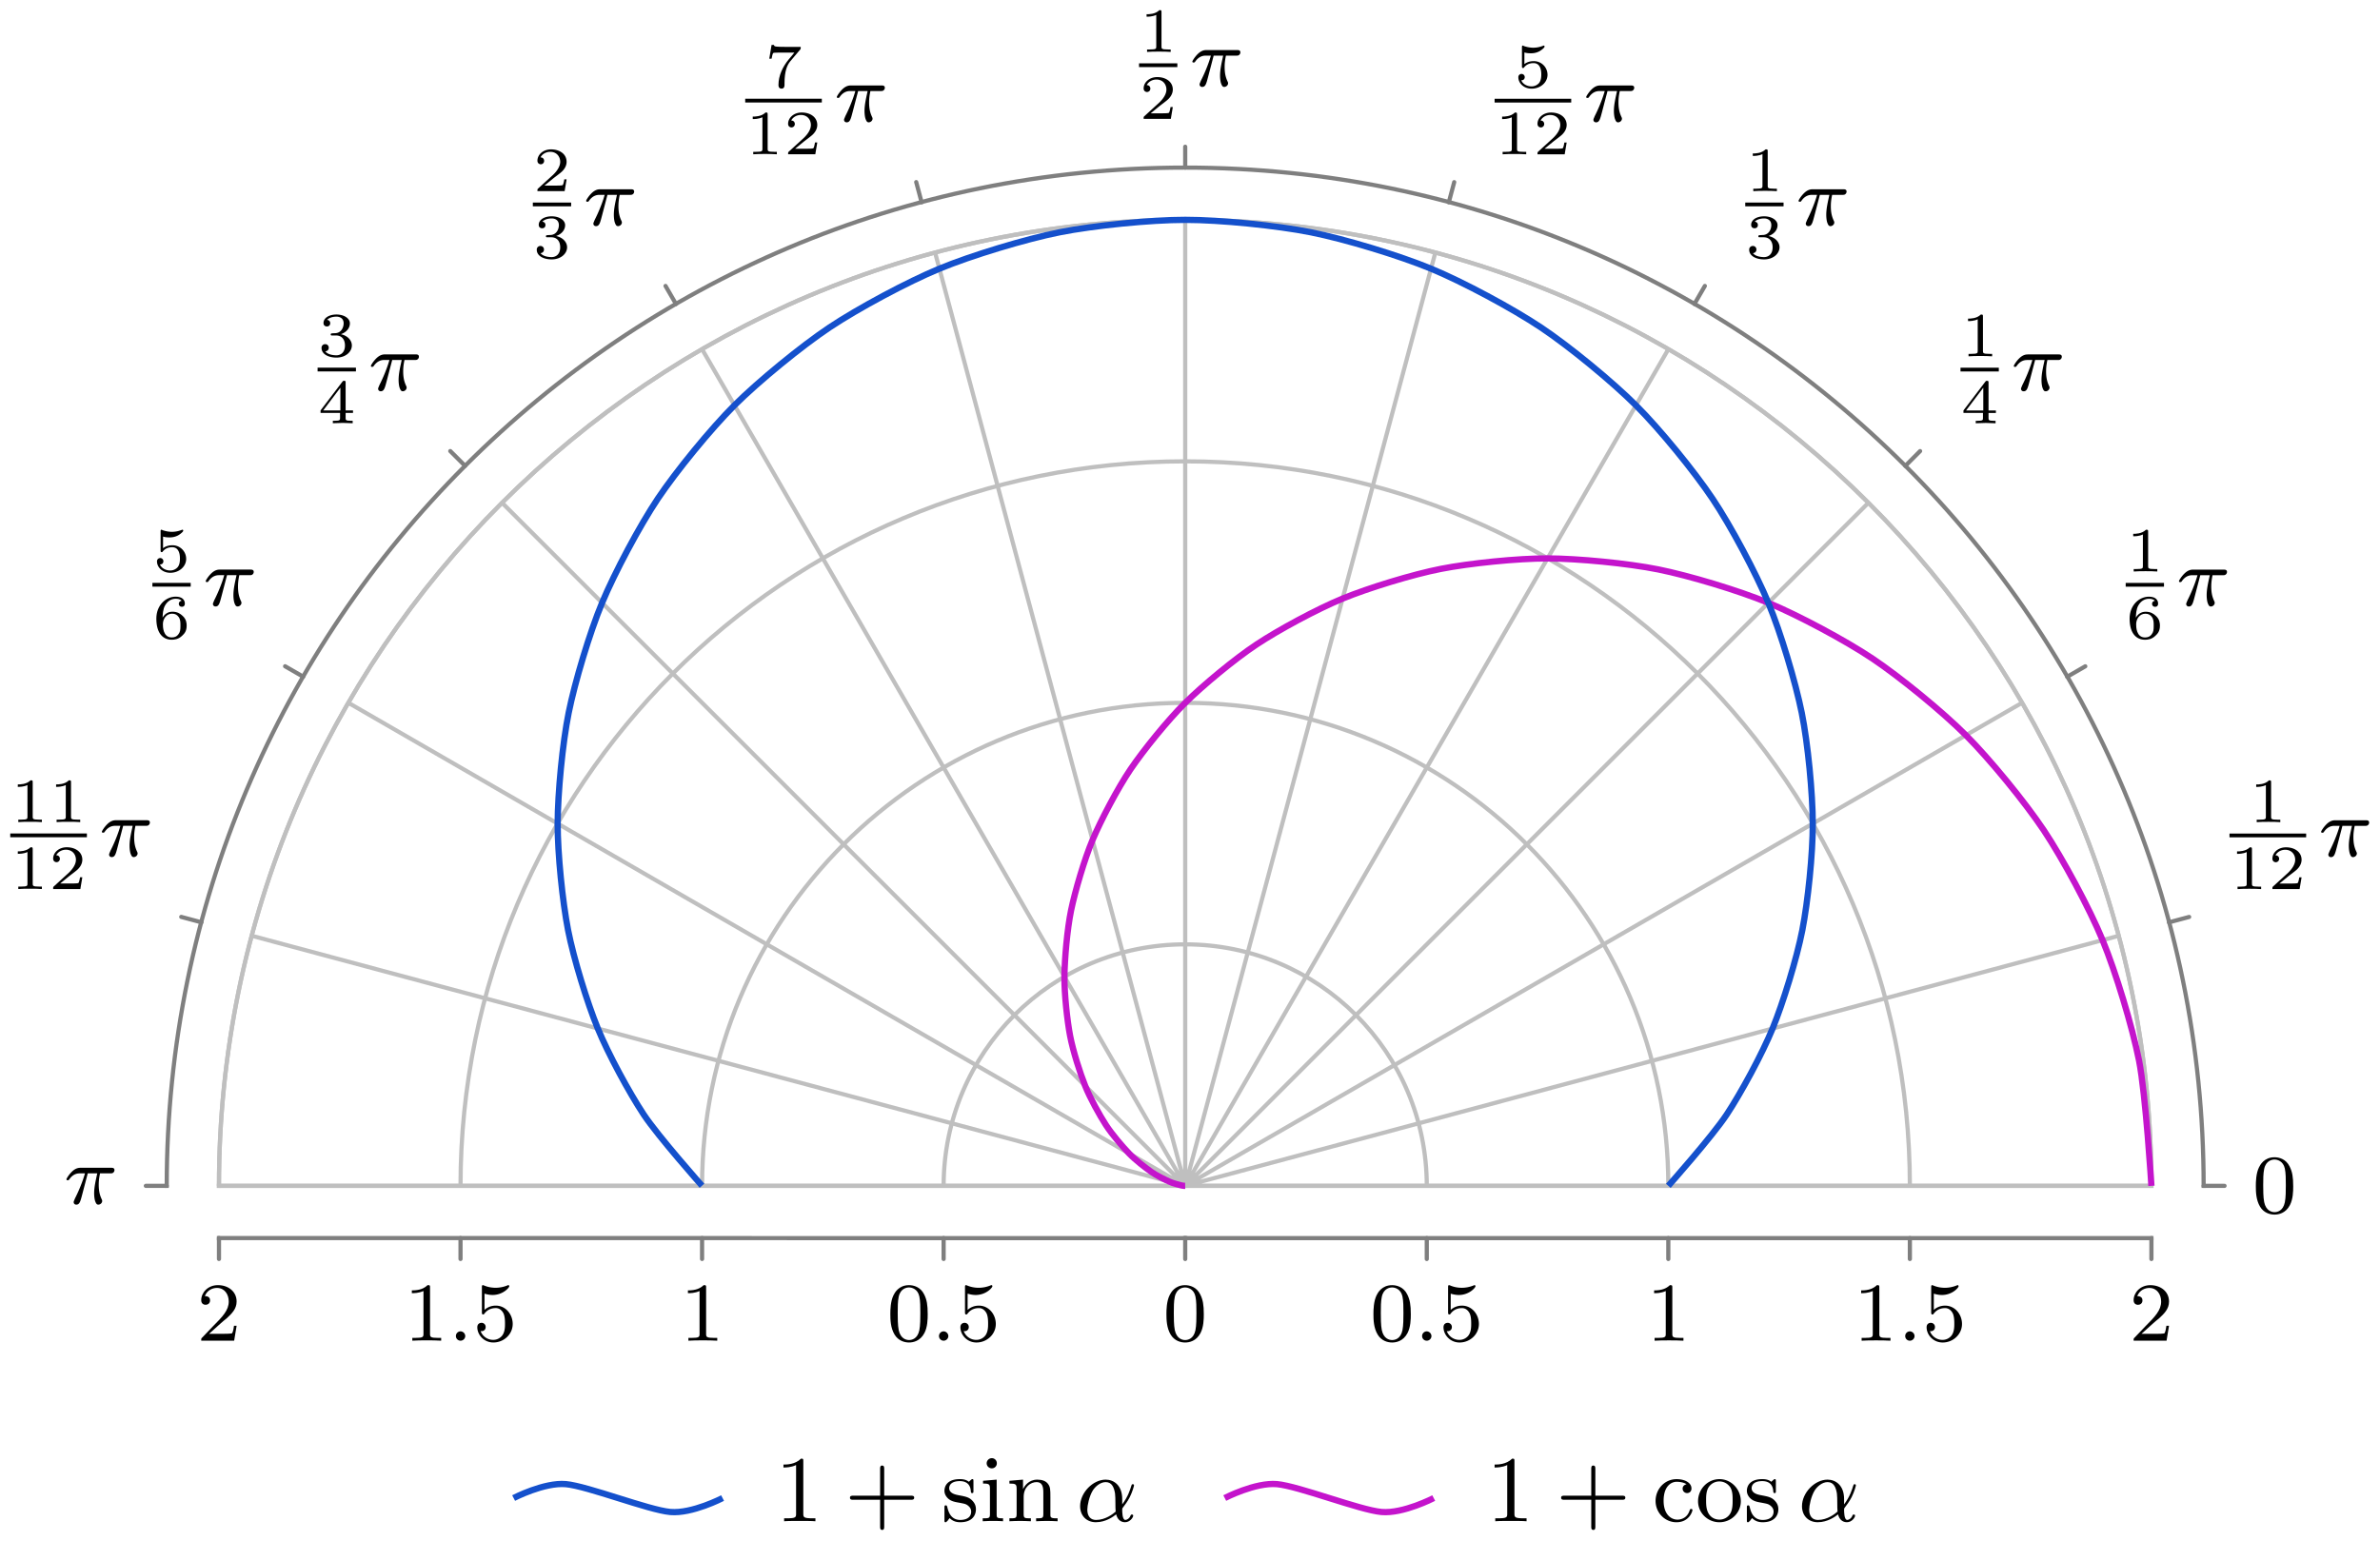 <svg xmlns="http://www.w3.org/2000/svg" xmlns:xlink="http://www.w3.org/1999/xlink" width="226.928" height="146.936"><defs><path id="a" d="M3.89-2.547c0-.844-.078-1.36-.343-1.875-.344-.703-1-.875-1.438-.875-1 0-1.375.75-1.484.969C.344-3.75.328-2.953.328-2.547c0 .531.016 1.328.406 1.969.36.594.954.75 1.375.75.391 0 1.063-.125 1.47-.906.296-.578.312-1.297.312-1.813M2.11-.062c-.266 0-.813-.125-.985-.954-.094-.453-.094-1.203-.094-1.625 0-.546 0-1.109.094-1.546.172-.813.781-.891.984-.891.266 0 .829.14.985.86.094.437.094 1.046.094 1.577 0 .47 0 1.188-.094 1.641-.172.828-.719.938-.985.938m0 0"/><path id="k" d="M1.11-4.484c.109.03.421.125.765.125 1 0 1.594-.703 1.594-.828 0-.094-.047-.11-.094-.11-.016 0-.031 0-.094.031a3 3 0 0 1-1.11.22c-.468 0-.858-.11-1.108-.22-.079-.03-.094-.03-.11-.03-.094 0-.094.077-.094.234v2.328c0 .14 0 .234.125.234.063 0 .079-.031.125-.094.094-.11.391-.515 1.079-.515.437 0 .656.359.734.515.125.281.14.656.14.953s0 .735-.218 1.079c-.156.25-.485.484-.906.484A1.27 1.27 0 0 1 .734-.922c.016.016.079.016.079.016.218 0 .406-.14.406-.39a.39.39 0 0 0-.39-.407c-.157 0-.407.078-.407.422 0 .718.625 1.453 1.531 1.453 1 0 1.844-.781 1.844-1.766 0-.922-.672-1.75-1.61-1.75-.39 0-.765.125-1.078.406Zm0 0"/><path id="l" d="M2.5-5.078c0-.219-.016-.219-.234-.219-.328.313-.75.5-1.5.5v.266c.218 0 .64 0 1.109-.203v4.078c0 .297-.031.39-.781.39H.812V0c.329-.031 1.016-.031 1.376-.031s1.046 0 1.374.031v-.266h-.28c-.75 0-.782-.093-.782-.39Zm0 0"/><path id="m" d="M2.25-1.625c.125-.125.453-.39.594-.5.484-.453.953-.89.953-1.61 0-.953-.797-1.562-1.781-1.562-.97 0-1.594.719-1.594 1.438 0 .39.312.437.422.437.172 0 .422-.11.422-.422 0-.406-.407-.406-.5-.406.234-.594.765-.781 1.156-.781.734 0 1.125.625 1.125 1.297 0 .828-.578 1.437-1.531 2.39l-1 1.047C.422-.219.422-.203.422 0h3.14l.235-1.422h-.25c-.016.156-.078.547-.172.703-.047.063-.656.063-.781.063H1.172Zm0 0"/><path id="b" d="M2.14-3.797c0-.187-.015-.187-.203-.187-.39.39-1 .39-1.218.39v.235c.156 0 .562 0 .922-.172v3.015c0 .204 0 .282-.625.282h-.25V0c.328-.031.797-.031 1.125-.031s.797 0 1.125.031v-.234h-.25c-.625 0-.625-.078-.625-.282Zm0 0"/><path id="c" d="M3.219-1.125H3c-.016.094-.078.484-.156.547-.047.047-.531.047-.625.047h-1.11l.766-.625c.203-.172.734-.547.922-.735.172-.171.422-.484.422-.906 0-.75-.672-1.187-1.485-1.187-.765 0-1.296.515-1.296 1.078 0 .297.25.344.312.344a.32.32 0 0 0 .328-.329c0-.125-.078-.328-.344-.328.141-.297.5-.531.922-.531.625 0 .953.469.953.953 0 .422-.28.86-.687 1.25L.5-.25C.438-.187.438-.187.438 0H3.03Zm0 0"/><path id="e" d="M.969-1.984c.015-.297.031-.797.234-1.157.266-.468.656-.64 1.016-.64.14 0 .422.015.562.187-.219.047-.265.188-.265.297 0 .156.109.281.297.281.171 0 .28-.109.28-.296 0-.376-.265-.672-.874-.672-.938 0-1.844.812-1.844 2.093 0 1.454.672 2.016 1.469 2.016.234 0 .64-.031 1-.39.203-.188.422-.422.422-.954 0-.203-.016-.593-.375-.922-.22-.203-.485-.406-.985-.406-.422 0-.734.219-.937.563m.875 1.89C1-.094 1-1.125 1-1.359c0-.5.328-1 .875-1 .313 0 .484.125.625.312.172.235.172.516.172.828 0 .407-.016.61-.219.86-.14.172-.328.265-.61.265m0 0"/><path id="f" d="M3.375-.984v-.235h-.703v-2.64c0-.141 0-.188-.14-.188-.11 0-.126.031-.173.094L.281-1.22v.235h1.86V-.5c0 .188 0 .266-.5.266h-.188V0c.125 0 .688-.031.953-.031.266 0 .828.031.938.031v-.234h-.172c-.5 0-.5-.078-.5-.266v-.484ZM2.172-3.391v2.172H.532Zm0 0"/><path id="g" d="M1.766-1.984c.5 0 .843.343.843.953 0 .656-.39.937-.828.937C1.61-.094 1-.125.734-.469c.235-.031.329-.187.329-.343a.33.33 0 0 0-.344-.344.34.34 0 0 0-.344.36c0 .593.656.921 1.422.921.89 0 1.469-.562 1.469-1.156 0-.438-.328-.907-1.047-1.078.484-.157.86-.547.86-1.032 0-.484-.563-.843-1.282-.843-.703 0-1.234.328-1.234.812 0 .266.203.328.328.328.156 0 .312-.094.312-.312 0-.188-.125-.297-.297-.313.282-.312.828-.312.89-.312.298 0 .688.14.688.64 0 .329-.187.907-.796.938-.11 0-.266.015-.313.015-.062.016-.125.016-.125.11s.063.094.156.094Zm0 0"/><path id="h" d="M1.016-3.328c.203.062.406.078.609.078.14 0 .469 0 .844-.203.11-.063.469-.313.469-.438 0-.078-.047-.093-.079-.093-.015 0-.015 0-.093.03a2.5 2.5 0 0 1-.907.173c-.296 0-.609-.063-.89-.156q-.07-.047-.094-.047c-.094 0-.094.078-.094.172v1.796c0 .094 0 .172.11.172.062 0 .078-.031.109-.078.156-.187.422-.39.89-.39.735 0 .735.89.735 1.078 0 .234-.016.578-.219.828a.95.95 0 0 1-.719.312C1.281-.094.86-.312.72-.672c.297 0 .328-.234.328-.297a.304.304 0 0 0-.313-.312.303.303 0 0 0-.296.328C.438-.406.953.125 1.703.125c.828 0 1.516-.578 1.516-1.328A1.3 1.3 0 0 0 1.89-2.5c-.375 0-.688.125-.875.281Zm0 0"/><path id="i" d="M3.422-3.61c.047-.062.047-.078.047-.25H1.922c-.234 0-.39 0-.625-.015-.281-.016-.36-.031-.39-.172h-.22L.47-2.734h.219c.03-.125.078-.485.171-.547.047-.031.563-.031.657-.031h1.343c-.062.078-.375.468-.53.64-.579.703-.985 1.547-.985 2.453 0 .063 0 .344.297.344.28 0 .28-.281.28-.36V-.39c0-1.156.25-1.734.548-2.093Zm0 0"/><path id="d" d="M2.266-2.906h.906c-.156.719-.297 1.312-.297 1.906 0 .047 0 .39.078.688.11.328.188.39.328.39.172 0 .36-.156.36-.344 0-.046 0-.062-.032-.14-.171-.36-.296-.75-.296-1.406 0-.172 0-.516.124-1.094h.97c.124 0 .202 0 .28-.063a.31.31 0 0 0 .125-.25c0-.219-.203-.219-.328-.219H1.61c-.171 0-.484 0-.875.391-.28.281-.5.64-.5.703 0 .078.047.094.11.094.094 0 .11-.016.156-.078.39-.578.86-.578 1.031-.578H2c-.234.844-.656 1.812-.953 2.39C1-.39.922-.234.922-.172c0 .172.125.25.25.25.312 0 .39-.297.562-.953Zm0 0"/><path id="j" d="M1.625-.437a.463.463 0 0 0-.453-.454.447.447 0 0 0-.438.438.44.44 0 0 0 .438.453.45.45 0 0 0 .453-.437m0 0"/><path id="n" d="M2.719-5.734c0-.22 0-.235-.219-.235-.562.563-1.39.563-1.672.563v.281c.172 0 .719 0 1.203-.234v4.64c0 .328-.015.438-.86.438h-.28V0c.312-.031 1.125-.031 1.484-.031.375 0 1.172 0 1.5.031v-.281h-.281c-.844 0-.875-.11-.875-.438Zm0 0"/><path id="o" d="M6.328-2.047c.125 0 .313 0 .313-.203 0-.187-.172-.187-.313-.187H3.781V-5c0-.14 0-.312-.203-.312-.187 0-.187.187-.187.312v2.563H.828c-.125 0-.312 0-.312.187 0 .203.172.203.312.203h2.563V.516c0 .14 0 .312.203.312.187 0 .187-.187.187-.312v-2.563Zm0 0"/><path id="p" d="M3.078-3.781c0-.156 0-.235-.094-.235-.046 0-.062 0-.187.11-.016.015-.094.094-.156.14-.266-.203-.547-.25-.86-.25-1.187 0-1.468.657-1.468 1.11 0 .281.125.515.328.719.297.28.64.343 1.093.421.47.094.61.11.813.266.094.078.312.25.312.578 0 .797-.906.797-1.03.797-.907 0-1.141-.766-1.25-1.25-.032-.094-.048-.14-.141-.14-.125 0-.125.077-.125.234v1.14c0 .157 0 .235.093.235.063 0 .063 0 .235-.172a1.2 1.2 0 0 1 .172-.219c.375.375.796.39 1.015.39 1.11 0 1.485-.64 1.485-1.234 0-.406-.172-.656-.376-.859-.296-.297-.624-.36-1.28-.484-.235-.047-.891-.157-.891-.672 0-.281.203-.672 1.015-.672.969 0 1.032.75 1.047.969.016.109.016.172.125.172.125 0 .125-.063.125-.235Zm0 0"/><path id="q" d="m1.656-3.969-1.297.11v.265c.579 0 .657.063.657.5v2.407c0 .406-.094.406-.688.406V0c.39-.016.594-.031.984-.031.141 0 .516 0 .954.031v-.281c-.578 0-.61-.047-.61-.39Zm.016-1.562a.477.477 0 0 0-.484-.485.497.497 0 0 0-.485.485c0 .265.219.484.485.484a.47.47 0 0 0 .484-.484m0 0"/><path id="r" d="M1.672-2.328c0-.953.672-1.406 1.234-1.406.531 0 .64.437.64.968v2.079c0 .406-.093.406-.687.406V0c.422-.016.594-.031 1.032-.031.422 0 .547.015 1.015.031v-.281c-.453 0-.687 0-.687-.281v-1.72c0-.734 0-1-.25-1.312-.203-.25-.547-.375-1-.375-.828 0-1.219.625-1.344.875h-.016v-.875l-1.296.11v.265c.609 0 .687.063.687.516v2.39C1-.28.906-.28.313-.28V0c.421-.016.593-.031 1.03-.031.423 0 .548.015 1.016.031v-.281c-.593 0-.687 0-.687-.406Zm0 0"/><path id="u" d="M3.266-3.531c-.188.047-.375.172-.375.422a.42.42 0 0 0 .422.422c.234 0 .421-.157.421-.438 0-.547-.625-.89-1.421-.89-1.141 0-2 .952-2 2.077C.313-.78 1.234.095 2.297.095c1.25 0 1.531-1.078 1.531-1.156 0-.11-.094-.11-.125-.11-.094 0-.094.016-.156.172-.203.61-.703.844-1.156.844-.578 0-1.313-.469-1.313-1.797 0-1.39.719-1.813 1.25-1.813.125 0 .61.016.938.235m0 0"/><path id="v" d="M4.344-1.906c0-1.172-.938-2.11-2.032-2.11-1.14 0-2.046.954-2.046 2.11 0 1.11.922 2 2.03 2 1.142 0 2.048-.906 2.048-2M2.312-.156c-.453 0-.828-.219-1.03-.563-.235-.39-.25-.86-.25-1.265 0-.344 0-.844.218-1.22a1.22 1.22 0 0 1 1.047-.593c.515 0 .875.297 1.062.594.204.375.204.828.204 1.219 0 .328 0 .843-.22 1.234a1.18 1.18 0 0 1-1.03.594m0 0"/><path id="s" d="M4.406-2.11c0-1.328-.812-1.859-1.578-1.859-1.219 0-2.437 1.25-2.437 2.532 0 .921.625 1.53 1.5 1.53.968 0 1.703-.562 1.937-.75.11.454.406.75.844.75.484 0 .781-.468.781-.624 0-.11-.094-.11-.125-.11-.094 0-.11.047-.14.125-.094.25-.329.391-.485.391-.297 0-.297-.797-.297-.984 0-.11 0-.125.094-.235.14-.187.39-.5.625-.953.266-.531.406-1.078.406-1.125 0-.015 0-.11-.11-.11-.109 0-.109.032-.155.173-.094.312-.297 1-.86 1.75ZM3.781-.921c-.234.203-.953.797-1.875.797-.5 0-.828-.328-.828-.984 0-.375.172-1.266.531-1.844.235-.36.704-.781 1.22-.781.608 0 .796.53.89 1.078.062.484.015 1.344.062 1.734m0 0"/><clipPath id="t"><path d="M40 133h38v13.902H40Zm0 0"/></clipPath><clipPath id="w"><path d="M108 133h38v13.902h-38Zm0 0"/></clipPath></defs><path fill="none" stroke="#BFBFBF" stroke-miterlimit="10" stroke-width=".399" d="M136.04 113.09c0-12.719-10.313-23.031-23.032-23.031s-23.031 10.312-23.035 23.03"/><path fill="none" stroke="#BFBFBF" stroke-miterlimit="10" stroke-width=".399" d="M159.07 113.09c0-25.438-20.625-46.063-46.062-46.063-25.438 0-46.063 20.625-46.067 46.063"/><path fill="none" stroke="#BFBFBF" stroke-miterlimit="10" stroke-width=".399" d="M182.102 113.09c0-38.16-30.934-69.094-69.094-69.094-38.156 0-69.094 30.938-69.098 69.094"/><path fill="none" stroke="#BFBFBF" stroke-miterlimit="10" stroke-width=".399" d="M205.133 113.09c0-50.88-41.246-92.125-92.125-92.125-50.875 0-92.125 41.25-92.13 92.125M113.008 113.09h92.125M113.008 113.09l88.984-23.84M113.008 113.09l79.781-46.063M113.008 113.09l65.14-65.14M113.008 113.09l46.062-79.781M113.008 113.09l23.844-88.985M113.008 113.09V20.965M113.008 113.09 89.164 24.105M113.008 113.09 66.945 33.309M113.008 113.09l-65.14-65.145M113.008 113.09 33.223 67.027M113.008 113.09 24.02 89.246M113.008 113.09h-92.13"/><path fill="none" stroke="#7F7F7F" stroke-linecap="round" stroke-miterlimit="10" stroke-width=".399" d="M210.113 113.09h1.992M206.805 87.96l1.925-.515M197.102 64.54l1.726-.997M181.672 44.43l1.406-1.41M161.559 28.992l.996-1.722M138.14 19.293l.516-1.922M113.008 15.984v-1.992M87.875 19.293l-.516-1.926M64.453 28.992l-.996-1.722M44.344 44.426l-1.41-1.41M28.91 64.535l-1.726-.996M19.207 87.957l-1.926-.516M15.898 113.09h-1.992M113.008 120.066v-1.992M136.04 120.066v-1.992M159.07 120.066v-1.992M182.102 120.066v-1.992M205.133 120.066v-1.992M89.973 118.07v1.993M66.941 118.07v1.993M43.91 118.07v1.993M20.879 118.07v1.993"/><path fill="none" stroke="#BFBFBF" stroke-linecap="square" stroke-miterlimit="10" stroke-width=".399" d="M205.133 113.09c0-50.88-41.246-92.125-92.125-92.125-50.875 0-92.125 41.25-92.13 92.125"/><path fill="none" stroke="#7F7F7F" stroke-linecap="square" stroke-miterlimit="10" stroke-width=".399" d="M210.113 113.09c0-53.633-43.476-97.106-97.105-97.106-53.625 0-97.106 43.48-97.11 97.106"/><path fill="none" stroke="#BFBFBF" stroke-linecap="square" stroke-miterlimit="10" stroke-width=".399" d="M113.008 113.09h92.125"/><path fill="none" stroke="#7F7F7F" stroke-linecap="square" stroke-miterlimit="10" stroke-width=".399" d="M113.008 118.074h92.125"/><path fill="none" stroke="#BFBFBF" stroke-linecap="square" stroke-miterlimit="10" stroke-width=".399" d="M113.008 113.09h-92.13"/><path fill="none" stroke="#7F7F7F" stroke-linecap="square" stroke-miterlimit="10" stroke-width=".399" d="m113.008 118.074-92.13-.004"/><path fill="none" stroke="#C414CC" stroke-miterlimit="10" stroke-width=".598" d="M205.133 113.09s-.54-8.719-1.184-11.969c-.648-3.25-2.215-8.422-3.472-11.465s-3.793-7.761-5.602-10.472-5.16-6.793-7.426-9.067c-2.27-2.273-6.293-5.558-8.906-7.308s-7.098-4.137-9.93-5.317c-2.836-1.18-7.57-2.597-10.492-3.187-2.922-.586-7.684-1.043-10.562-1.051-2.875-.008-7.461.465-10.172.996s-6.93 1.828-9.367 2.832c-2.438 1-6.13 2.996-8.211 4.379-2.082 1.379-5.13 3.91-6.797 5.562-1.668 1.653-4 4.54-5.227 6.352-1.226 1.816-2.828 4.867-3.613 6.73s-1.672 4.899-2.047 6.707c-.371 1.81-.621 4.665-.633 6.325-.015 1.66.266 4.203.54 5.648.277 1.445.956 3.578 1.433 4.758.472 1.184 1.402 2.852 1.984 3.746.582.898 1.61 2.094 2.207 2.711.598.621 1.574 1.375 2.106 1.746s1.328.758 1.726.938c.395.18.914.3 1.125.355.207.055.39.05.39.05"/><path fill="none" stroke="#1450CC" stroke-miterlimit="10" stroke-width=".598" d="M159.07 113.09s4.184-4.711 5.563-6.793 3.379-5.774 4.379-8.211 2.3-6.652 2.832-9.363c.531-2.711 1.008-7.297 1-10.176-.008-2.875-.461-7.64-1.051-10.563-.586-2.918-2.004-7.656-3.184-10.488-1.18-2.836-3.562-7.316-5.316-9.93-1.75-2.617-5.035-6.64-7.305-8.906-2.273-2.27-6.351-5.625-9.062-7.433-2.711-1.809-7.43-4.344-10.473-5.602s-8.215-2.828-11.465-3.473c-3.25-.648-8.648-1.187-11.968-1.187-3.325 0-8.72.539-11.973 1.183-3.25.645-8.418 2.211-11.465 3.47-3.043 1.257-7.762 3.792-10.473 5.597-2.71 1.808-6.796 5.16-9.07 7.426-2.27 2.265-5.555 6.289-7.309 8.902-1.753 2.613-4.136 7.098-5.316 9.93-1.184 2.836-2.602 7.57-3.191 10.492-.59 2.922-1.043 7.683-1.051 10.562-.008 2.88.465 7.465.992 10.176.531 2.711 1.828 6.926 2.828 9.363 1 2.442 3 6.13 4.38 8.215 1.378 2.082 5.562 6.797 5.562 6.797"/><use xlink:href="#a" x="214.761" y="115.659"/><use xlink:href="#b" x="214.405" y="78.405"/><path fill="none" stroke="#000" stroke-miterlimit="10" stroke-width=".359" d="M212.578 79.672h7.309"/><use xlink:href="#b" x="212.579" y="84.789"/><use xlink:href="#c" x="216.232" y="84.789"/><use xlink:href="#d" x="221.08" y="81.663"/><use xlink:href="#b" x="202.679" y="54.502"/><path fill="none" stroke="#000" stroke-miterlimit="10" stroke-width=".359" d="M202.68 55.77h3.652"/><use xlink:href="#e" x="202.679" y="60.886"/><use xlink:href="#d" x="207.527" y="57.761"/><use xlink:href="#b" x="186.93" y="33.98"/><path fill="none" stroke="#000" stroke-miterlimit="10" stroke-width=".359" d="M186.93 35.246h3.652"/><use xlink:href="#f" x="186.93" y="40.364"/><use xlink:href="#d" x="191.778" y="37.238"/><use xlink:href="#b" x="166.407" y="18.229"/><path fill="none" stroke="#000" stroke-miterlimit="10" stroke-width=".359" d="M166.406 19.496h3.653"/><use xlink:href="#g" x="166.407" y="24.613"/><use xlink:href="#d" x="171.255" y="21.488"/><use xlink:href="#h" x="144.333" y="8.331"/><path fill="none" stroke="#000" stroke-miterlimit="10" stroke-width=".359" d="M142.508 9.598h7.304"/><use xlink:href="#b" x="142.506" y="14.715"/><use xlink:href="#c" x="146.159" y="14.715"/><use xlink:href="#d" x="151.007" y="11.589"/><use xlink:href="#b" x="108.606" y="4.952"/><path fill="none" stroke="#000" stroke-miterlimit="10" stroke-width=".359" d="M108.605 6.219h3.653"/><use xlink:href="#c" x="108.606" y="11.336"/><use xlink:href="#d" x="113.455" y="8.211"/><use xlink:href="#i" x="72.88" y="8.329"/><path fill="none" stroke="#000" stroke-miterlimit="10" stroke-width=".359" d="M71.055 9.594h7.304"/><use xlink:href="#b" x="71.054" y="14.713"/><use xlink:href="#c" x="74.707" y="14.713"/><use xlink:href="#d" x="79.555" y="11.588"/><use xlink:href="#c" x="50.805" y="18.229"/><path fill="none" stroke="#000" stroke-miterlimit="10" stroke-width=".359" d="M50.805 19.496h3.652"/><use xlink:href="#g" x="50.805" y="24.613"/><use xlink:href="#d" x="55.654" y="21.488"/><use xlink:href="#g" x="30.283" y="33.977"/><path fill="none" stroke="#000" stroke-miterlimit="10" stroke-width=".359" d="M30.281 35.242h3.657"/><use xlink:href="#f" x="30.283" y="40.361"/><use xlink:href="#d" x="35.131" y="37.235"/><use xlink:href="#h" x="14.532" y="54.499"/><path fill="none" stroke="#000" stroke-miterlimit="10" stroke-width=".359" d="M14.531 55.766h3.653"/><use xlink:href="#e" x="14.532" y="60.883"/><use xlink:href="#d" x="19.381" y="57.758"/><use xlink:href="#b" x=".978" y="78.4"/><use xlink:href="#b" x="4.631" y="78.4"/><path fill="none" stroke="#000" stroke-miterlimit="10" stroke-width=".359" d="M.977 79.664h7.308"/><use xlink:href="#b" x=".978" y="84.784"/><use xlink:href="#c" x="4.631" y="84.784"/><use xlink:href="#d" x="9.479" y="81.659"/><use xlink:href="#d" x="6.102" y="114.804"/><use xlink:href="#a" x="110.889" y="127.857"/><use xlink:href="#a" x="130.627" y="127.857"/><use xlink:href="#j" x="134.861" y="127.857"/><use xlink:href="#k" x="137.213" y="127.857"/><use xlink:href="#l" x="156.951" y="127.857"/><use xlink:href="#l" x="176.69" y="127.857"/><use xlink:href="#j" x="180.924" y="127.857"/><use xlink:href="#k" x="183.276" y="127.857"/><use xlink:href="#m" x="203.014" y="127.857"/><use xlink:href="#a" x="84.564" y="127.856"/><use xlink:href="#j" x="88.798" y="127.856"/><use xlink:href="#k" x="91.151" y="127.856"/><use xlink:href="#l" x="64.826" y="127.856"/><use xlink:href="#l" x="38.502" y="127.855"/><use xlink:href="#j" x="42.736" y="127.855"/><use xlink:href="#k" x="45.088" y="127.855"/><use xlink:href="#m" x="18.764" y="127.854"/><use xlink:href="#n" x="73.874" y="145.075"/><use xlink:href="#o" x="80.526" y="145.075"/><use xlink:href="#p" x="89.738" y="145.075"/><use xlink:href="#q" x="93.373" y="145.075"/><use xlink:href="#r" x="95.933" y="145.075"/><use xlink:href="#s" x="102.596" y="145.075"/><g clip-path="url(#t)"><path fill="none" stroke="#1450CC" stroke-miterlimit="10" stroke-width=".598" d="M48.973 142.863s2.906-1.511 4.98-1.328c2.074.188 7.89 2.473 9.961 2.656 2.074.184 4.984-1.328 4.984-1.328"/></g><use xlink:href="#n" x="141.68" y="145.075"/><use xlink:href="#o" x="148.332" y="145.075"/><use xlink:href="#u" x="157.544" y="145.075"/><use xlink:href="#v" x="161.64" y="145.075"/><use xlink:href="#p" x="166.248" y="145.075"/><use xlink:href="#s" x="171.425" y="145.075"/><g clip-path="url(#w)"><path fill="none" stroke="#C414CC" stroke-miterlimit="10" stroke-width=".598" d="M116.777 142.863s2.907-1.511 4.98-1.328c2.075.188 7.891 2.473 9.966 2.656s4.98-1.328 4.98-1.328"/></g></svg>